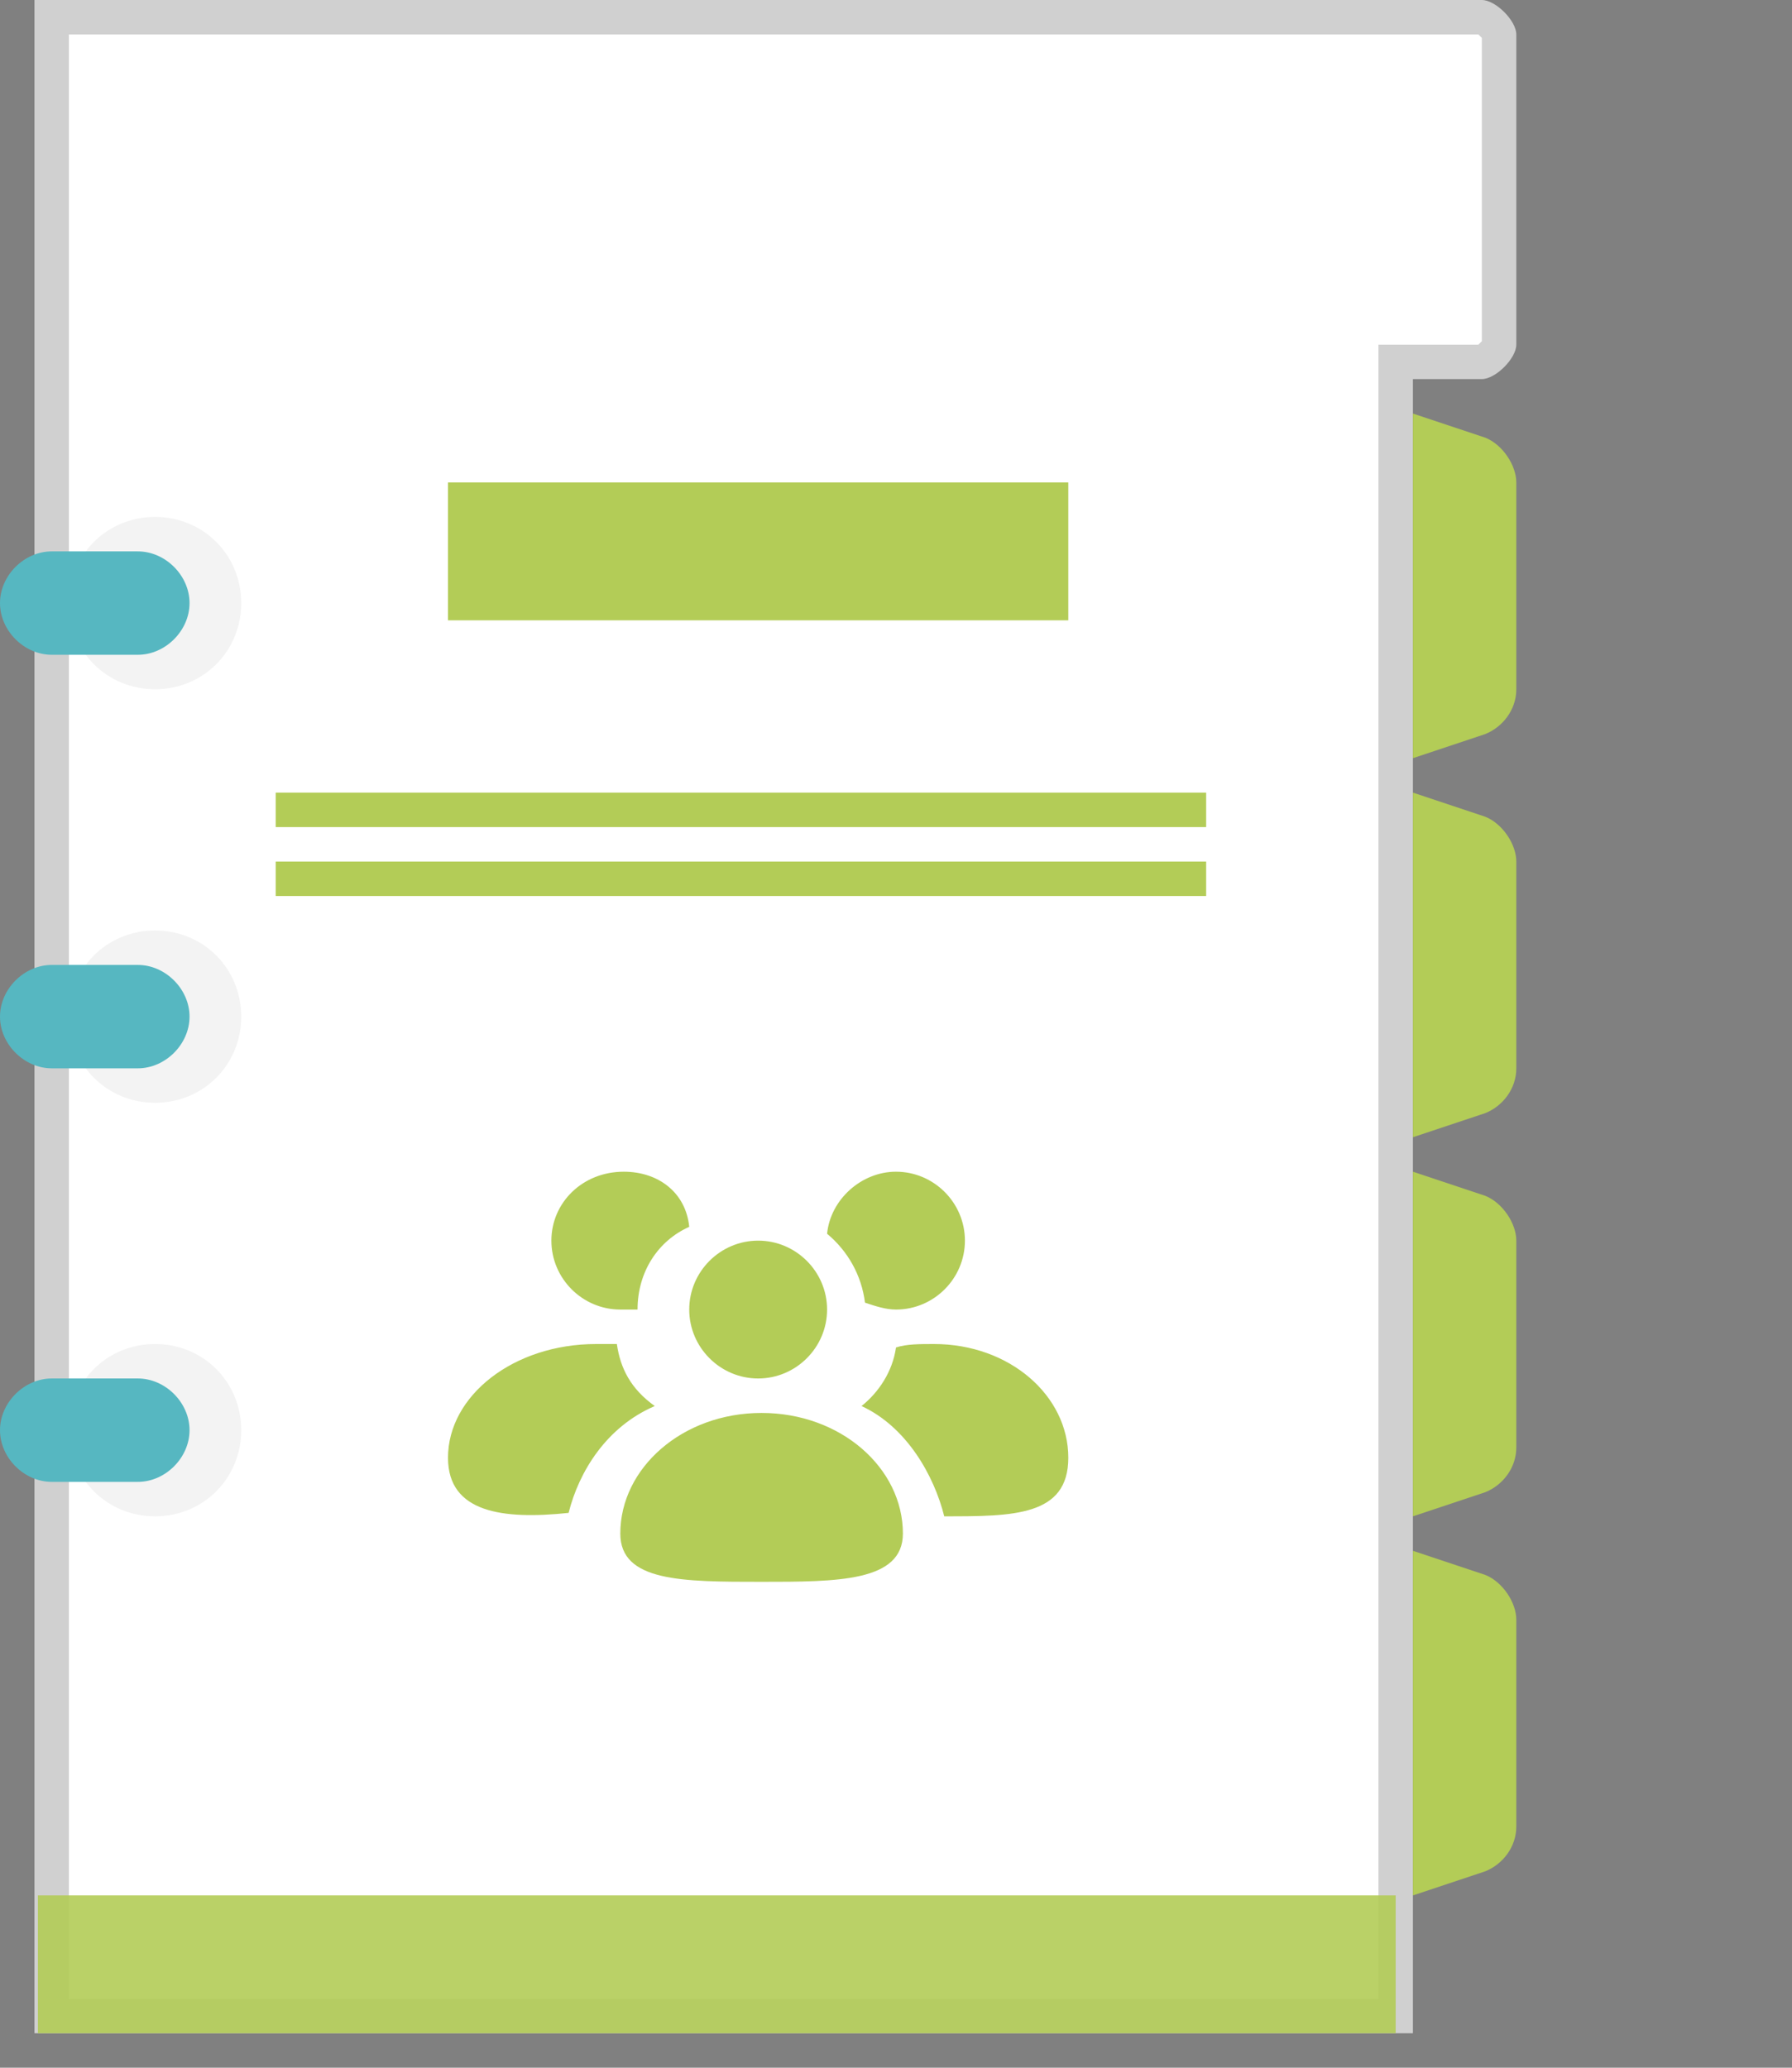 <svg xmlns="http://www.w3.org/2000/svg" xmlns:xlink="http://www.w3.org/1999/xlink" width="52" height="60" viewBox="0 0 52 60"><rect x="0" y="0" width="52" height="60" fill="#808080" stroke="none"/><path fill-rule="evenodd" clip-rule="evenodd" fill="#FFF" d="M1.5 58.5V.5H43c.2 0 .5.4.5.5v9c0 .1-.4.5-.5.5h-2.5v48h-39z"/><path fill="#D0D0D0" d="M42.9 1l.1.1v8.8l-.1.1H40v48H2V1h40.9m.1-1H1v59h40V11h2c.4 0 1-.6 1-1V1c0-.4-.6-1-1-1z"/><path fill-rule="evenodd" clip-rule="evenodd" fill="#B3CC57" d="M13 14h18v4H13z"/><g opacity=".9"><defs><path id="a" d="M1.1 55h39.4v4H1.1z"/></defs><clipPath id="b"><use xlink:href="#a" overflow="visible"/></clipPath><path clip-path="url(#b)" fill-rule="evenodd" clip-rule="evenodd" fill="#B3CC57" d="M1 55h40v4H1z"/></g><path fill-rule="evenodd" clip-rule="evenodd" fill="#B3CC57" d="M8 23h27v1H8zm0 2h27v1H8z"/><path fill-rule="evenodd" clip-rule="evenodd" d="M7 17.5C7 18.9 5.9 20 4.5 20S2 18.9 2 17.5 3.1 15 4.5 15 7 16.1 7 17.5" opacity=".05"/><path fill="#B3CC57" d="M26 34c1.1 0 2 .9 2 2s-.9 2-2 2c-.3 0-.6-.1-.9-.2-.1-.8-.5-1.5-1.1-2 .1-1 1-1.8 2-1.8m-2 4c0 1.1-.9 2-2 2s-2-.9-2-2 .9-2 2-2 2 .9 2 2m-5.9-4c1 0 1.8.6 1.9 1.6-.9.4-1.5 1.3-1.5 2.4H18c-1.1 0-2-.9-2-2s.9-2 2.1-2M13 42.3c0-1.8 1.9-3.3 4.3-3.3h.6c.1.7.4 1.3 1.1 1.8-1.4.6-2.2 1.9-2.5 3.1-1.9.2-3.5 0-3.5-1.6m9.1 3.6c-2.3 0-4.1 0-4.1-1.4 0-1.9 1.8-3.5 4.1-3.5s4.1 1.6 4.1 3.5c0 1.4-1.9 1.4-4.1 1.4m5.3-1.9c-.3-1.2-1.1-2.6-2.4-3.2.5-.4.9-1 1-1.7.3-.1.7-.1 1.1-.1 2.2 0 3.9 1.5 3.9 3.3 0 1.7-1.6 1.7-3.6 1.7"/><path fill-rule="evenodd" clip-rule="evenodd" fill="#56B7C1" d="M5.5 17.5c0 .8-.7 1.5-1.5 1.5H1.5C.7 19 0 18.3 0 17.5S.7 16 1.5 16H4c.8 0 1.5.7 1.5 1.5z"/><path fill-rule="evenodd" clip-rule="evenodd" d="M7 29.5C7 30.9 5.9 32 4.5 32S2 30.9 2 29.5 3.1 27 4.5 27 7 28.1 7 29.5" opacity=".05"/><path fill-rule="evenodd" clip-rule="evenodd" fill="#56B7C1" d="M5.5 29.5c0 .8-.7 1.5-1.5 1.5H1.5C.7 31 0 30.3 0 29.5S.7 28 1.5 28H4c.8 0 1.5.7 1.5 1.5z"/><path fill-rule="evenodd" clip-rule="evenodd" d="M7 41.5C7 42.9 5.9 44 4.5 44S2 42.9 2 41.5 3.1 39 4.5 39 7 40.1 7 41.5" opacity=".05"/><path fill-rule="evenodd" clip-rule="evenodd" fill="#56B7C1" d="M5.5 41.5c0 .8-.7 1.5-1.5 1.5H1.5C.7 43 0 42.3 0 41.5S.7 40 1.5 40H4c.8 0 1.5.7 1.5 1.5z"/><path fill-rule="evenodd" clip-rule="evenodd" fill="#B3CC57" d="M43.1 21.3L41 22V12l2.1.7c.5.2.9.8.9 1.3v6c0 .6-.4 1.1-.9 1.3zm0 11L41 33V23l2.1.7c.5.2.9.8.9 1.3v6c0 .6-.4 1.1-.9 1.3zm0 11L41 44V34l2.1.7c.5.2.9.8.9 1.3v6c0 .6-.4 1.1-.9 1.3zm0 11L41 55V45l2.1.7c.5.2.9.8.9 1.3v6c0 .6-.4 1.1-.9 1.3z"/></svg>